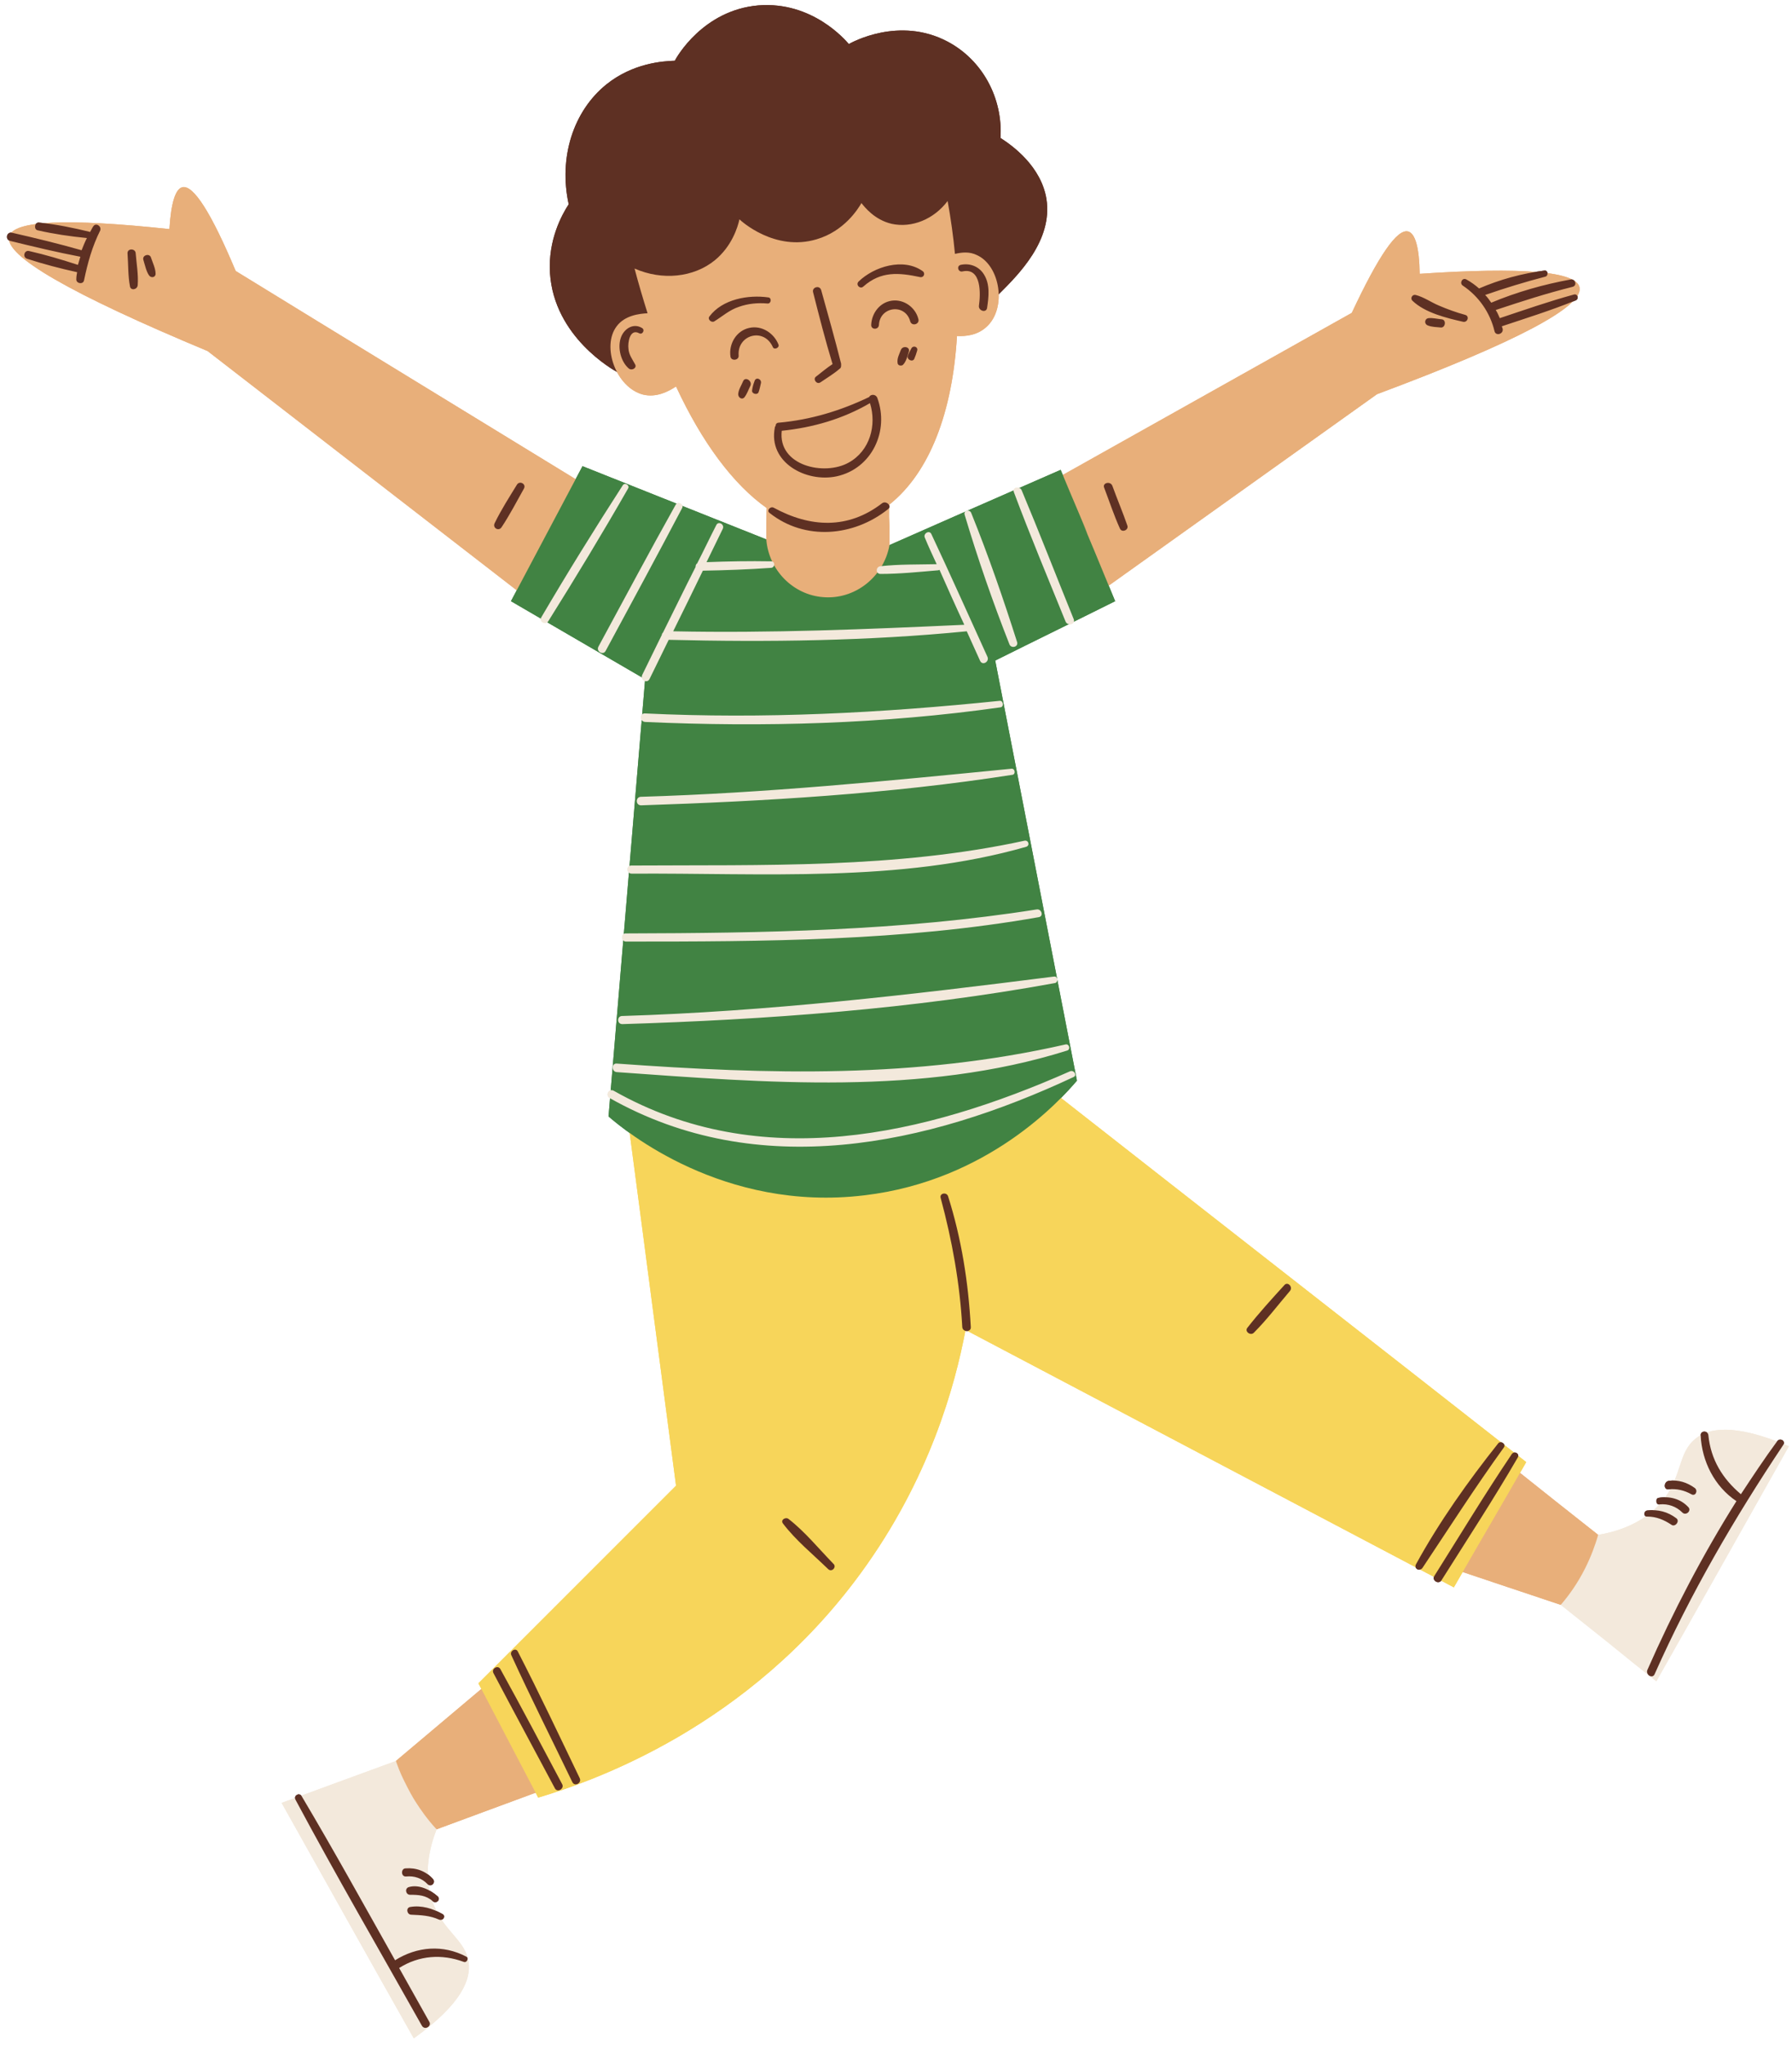 <svg xmlns="http://www.w3.org/2000/svg" xmlns:xlink="http://www.w3.org/1999/xlink" width="476" zoomAndPan="magnify" viewBox="0 0 357 407.25" height="543" preserveAspectRatio="xMidYMid meet" version="1.0"><defs><clipPath id="bc339ddc7a"><path d="M 56 284 L 356.379 284 L 356.379 405.941 L 56 405.941 Z M 56 284 " clip-rule="nonzero"/></clipPath><clipPath id="aa68b38f93"><path d="M 56 284 L 356.379 284 L 356.379 405.941 L 56 405.941 Z M 56 284 " clip-rule="nonzero"/></clipPath></defs><path fill="#e8af7a" d="M 301.539 292.312 C 307.129 296.77 312.719 301.223 318.391 305.676 C 318.391 307.297 318.145 310.617 316.039 314.102 C 314.34 317.016 312.234 318.715 310.938 319.609 C 303.891 317.258 296.844 314.91 289.875 312.562 C 289.957 310.293 290.523 305.922 293.199 301.223 C 295.953 296.363 299.598 293.527 301.539 292.312 Z M 103.816 345.039 C 101.223 340.34 97.742 337.668 95.879 336.371 C 90.207 341.152 84.539 345.93 78.867 350.707 C 78.949 352.246 79.355 355 80.973 357.914 C 82.918 361.48 85.672 363.422 86.969 364.312 C 93.691 361.801 100.414 359.371 107.137 356.863 C 107.059 354.594 106.57 349.977 103.816 345.039 Z M 103.816 345.039 " fill-opacity="1" fill-rule="nonzero"/><path fill="#5e3023" d="M 187.977 66.195 C 184.574 67.895 180.848 69.273 177.043 70.406 M 177.043 70.406 C 155.496 76.723 129.492 74.699 123.016 74.133 C 122.121 73.645 110.379 67.086 109.566 54.371 C 109.164 47.809 111.918 42.789 113.293 40.684 C 111.27 31.371 114.184 22.137 120.828 16.793 C 126.094 12.578 132.004 12.176 134.434 12.094 C 134.758 11.445 140.023 2.051 151.039 1.078 C 161.895 0.188 168.535 8.125 169.105 8.773 C 169.672 8.449 179.148 3.184 188.785 8.289 C 195.672 11.934 199.805 19.465 199.316 27.48 C 201.746 29.02 207.418 33.152 208.469 39.629 C 209.766 47.891 202.883 54.695 199.074 58.5 C 195.914 61.578 192.188 64.168 187.977 66.195 " fill-opacity="1" fill-rule="nonzero"/><path fill="#e8af7a" d="M 177.121 102.965 C 177.121 103.531 177.121 104.18 177.121 104.746 M 177.203 104.824 C 177.203 106.039 177.203 107.336 177.203 108.551 C 177.609 117.297 170.156 123.777 163.27 122.969 C 156.953 122.238 151.445 115.355 152.66 107.418 C 152.66 105.312 152.66 103.289 152.742 101.18 C 146.098 96.484 139.863 88.141 134.68 76.965 C 133.219 77.938 130.789 79.234 128.117 78.586 C 122.77 77.207 119.773 69.027 122.852 64.98 C 124.473 62.793 127.387 62.469 129.008 62.387 C 128.117 59.555 127.227 56.559 126.414 53.48 C 131.926 55.91 138.16 55.262 142.375 51.859 C 145.855 49.023 146.988 45.137 147.312 43.68 C 147.637 44.004 154.363 50.16 162.703 47.648 C 168.211 46.027 170.965 41.574 171.613 40.441 C 172.262 41.25 174.207 43.762 177.609 44.57 C 181.66 45.461 186.031 43.68 188.785 40.035 C 189.434 43.598 189.922 47.16 190.246 50.562 C 191.621 50.238 193.16 50.078 194.617 50.805 C 199.316 52.914 200.613 61.496 196.48 65.141 C 194.699 66.762 192.434 67.004 190.648 66.922 C 189.758 81.906 185.305 94.055 177.121 100.535 C 177.121 101.344 177.121 102.152 177.121 102.965 " fill-opacity="1" fill-rule="nonzero"/><path fill="#e8af7a" d="M 199.965 101.18 C 223.051 88.223 246.215 75.266 269.301 62.309 C 274.648 50.887 278.375 45.461 280.562 46.109 C 281.938 46.516 282.75 49.27 282.828 54.531 C 303.324 53.156 313.934 54.047 314.664 57.203 C 315.555 61.012 302.109 68.137 274.324 78.504 C 252.941 93.73 231.555 109.039 210.172 124.262 C 208.227 122.562 204.664 119.078 202.312 113.492 C 200.047 108.391 199.883 103.773 199.965 101.18 Z M 114.672 95.43 C 92.07 81.582 69.473 67.812 46.953 53.965 C 42.094 42.383 38.531 36.797 36.344 37.281 C 34.965 37.605 34.074 40.359 33.75 45.625 C 13.258 43.438 2.645 43.922 1.836 47.082 C 0.781 50.887 13.984 58.5 41.363 69.918 C 62.102 85.957 82.918 102.074 103.656 118.109 C 105.68 116.488 109.324 113.168 111.918 107.66 C 114.266 102.641 114.672 98.023 114.672 95.43 Z M 114.672 95.43 " fill-opacity="1" fill-rule="nonzero"/><path fill="#f7d55a" d="M 153.633 220.719 C 172.18 219.504 190.812 218.289 209.441 217.156 C 240.953 241.859 272.543 266.48 304.051 291.18 C 299.273 299.523 294.414 307.781 289.633 316.125 C 257.234 299.035 224.75 281.949 192.352 264.859 C 190.246 276.035 185.141 294.582 171.535 313.211 C 149.098 343.984 118.316 354.676 107.219 357.996 C 103.25 350.383 99.281 342.852 95.312 335.238 C 108.434 322.117 121.555 308.996 134.68 295.879 C 131.438 271.418 128.277 246.961 125.039 222.582 C 130.711 222.258 136.379 221.855 142.051 221.531 M 153.633 220.719 C 149.746 220.965 145.855 221.207 142.051 221.449 " fill-opacity="1" fill-rule="nonzero"/><path fill="#418343" d="M 216.652 106.445 C 218.516 110.82 220.297 115.273 222.16 119.727 C 214.223 123.695 206.203 127.582 198.266 131.551 C 203.691 159.414 209.117 187.352 214.547 215.215 C 211.305 219.02 196.887 235.137 172.18 238.051 C 144.074 241.453 124.391 225.094 121.23 222.34 L 128.523 135.277 L 101.793 119.727 L 116.047 92.84 C 128.277 97.699 140.43 102.559 152.66 107.418 C 153.145 113.574 158.008 118.434 163.918 118.918 C 170.238 119.484 176.07 114.949 177.203 108.551 C 182.875 106.039 188.625 103.531 194.293 101.02 C 199.965 98.508 205.637 96.078 211.305 93.57 C 212.52 96.484 213.734 99.398 214.949 102.234 M 214.949 102.234 C 215.516 103.609 216.086 105.07 216.73 106.445 " fill-opacity="1" fill-rule="nonzero"/><g clip-path="url(#bc339ddc7a)"><path fill="#f3e9dc" d="M 318.391 305.676 C 322.195 305.031 327.379 303.41 331.023 299.117 C 335.238 294.098 334.184 289.316 337.828 286.484 C 340.34 284.457 345.363 283.324 356.379 288.023 C 347.551 303.652 338.801 319.285 329.973 334.832 C 326.812 332.324 323.652 329.812 320.496 327.219 C 317.336 324.711 314.094 322.117 310.938 319.609 C 312.477 317.824 314.258 315.395 315.797 312.32 C 317.012 309.891 317.82 307.621 318.391 305.676 Z M 82.676 358.645 C 82.352 358.156 81.461 356.621 80.406 354.434 C 79.758 353.137 79.273 351.84 78.867 350.707 C 71.254 353.461 63.641 356.297 56.105 359.051 C 64.855 374.68 73.602 390.309 82.434 405.941 C 92.152 398.977 93.773 394.117 93.367 390.879 C 92.801 386.262 88.184 384.723 86.078 378.484 C 84.297 373.141 85.59 367.875 86.969 364.312 C 85.023 362.207 83.648 360.184 82.676 358.645 Z M 82.676 358.645 " fill-opacity="1" fill-rule="nonzero"/></g><path fill="#5e3023" d="M 176.879 101.426 C 170.074 106.852 160.355 107.742 153.309 102.152 C 152.66 101.668 153.469 100.777 154.117 101.102 C 161.41 105.07 168.941 105.473 175.746 100.211 C 176.555 99.645 177.77 100.777 176.879 101.426 Z M 127.875 65.305 C 126.094 64.25 124.23 65.547 123.66 67.328 C 123.016 69.273 123.66 72.027 125.281 73.402 C 125.93 73.887 126.984 73.242 126.496 72.512 C 125.93 71.457 125.281 70.648 125.199 69.434 C 125.039 68.301 125.445 65.383 127.309 66.355 C 127.953 66.762 128.602 65.707 127.875 65.305 Z M 191.379 52.75 C 190.488 52.992 190.895 54.289 191.785 54.047 C 195.59 53.234 195.348 58.664 195.023 60.848 C 194.863 61.902 196.48 62.387 196.645 61.336 C 196.969 59.148 197.293 56.637 195.996 54.613 C 195.023 53.074 193.242 52.344 191.379 52.75 Z M 99.93 104.988 C 101.547 102.559 102.926 99.887 104.383 97.293 C 104.871 96.402 103.574 95.676 103.008 96.484 C 101.469 98.996 99.848 101.504 98.551 104.18 C 98.066 105.148 99.363 105.879 99.93 104.988 Z M 221.594 96.727 C 221.188 95.754 219.566 96.16 219.973 97.133 C 221.023 99.887 221.918 102.641 223.133 105.312 C 223.535 106.121 224.914 105.555 224.59 104.664 C 223.699 102.074 222.562 99.398 221.594 96.727 Z M 18.602 45.055 C 18.359 45.379 18.199 45.785 17.957 46.191 C 14.633 45.379 11.152 44.652 7.75 44.328 C 6.859 44.246 6.695 45.703 7.508 45.867 C 10.664 46.594 13.984 47.082 17.309 47.406 C 16.902 48.215 16.578 49.023 16.254 49.836 C 11.719 48.539 7.02 47.406 2.402 46.352 C 1.352 46.109 0.945 47.648 2 47.973 C 6.613 49.105 11.312 50.238 16.012 51.129 C 15.848 51.699 15.688 52.184 15.523 52.75 C 12.285 51.699 9.047 50.727 5.805 49.996 C 4.832 49.754 4.43 51.211 5.398 51.535 C 8.641 52.59 12.043 53.48 15.363 54.207 C 15.281 54.695 15.203 55.098 15.203 55.586 C 15.121 56.477 16.578 56.719 16.742 55.828 C 17.469 52.344 18.359 49.105 19.98 45.867 C 20.223 44.977 19.09 44.328 18.602 45.055 Z M 25.406 50.484 C 25.57 52.668 25.488 54.938 25.895 57.043 C 26.055 57.934 27.352 57.691 27.434 56.801 C 27.594 54.695 27.191 52.508 27.027 50.402 C 26.945 49.43 25.328 49.43 25.406 50.484 Z M 28.566 51.777 C 28.891 52.832 29.133 54.047 29.699 54.855 C 30.105 55.422 30.996 55.262 30.996 54.531 C 30.996 53.48 30.43 52.344 30.105 51.375 C 29.863 50.32 28.242 50.805 28.566 51.777 Z M 313.527 58.664 C 308.508 60.039 303.648 61.738 298.785 63.359 C 298.543 62.793 298.301 62.227 297.977 61.738 C 303.078 60.039 308.102 58.418 313.285 57.125 C 314.258 56.879 313.852 55.504 312.879 55.664 C 307.535 56.637 302.109 58.176 297.086 60.281 C 296.68 59.715 296.355 59.23 295.871 58.742 C 299.84 57.367 303.809 56.152 307.859 55.098 C 308.508 54.938 308.426 53.805 307.695 53.883 C 303.242 54.449 298.785 55.664 294.656 57.449 C 293.926 56.801 293.035 56.152 292.145 55.664 C 291.336 55.18 290.688 56.395 291.414 56.879 C 294.574 58.988 296.844 62.227 297.734 65.953 C 297.977 67.004 299.598 66.52 299.352 65.465 C 299.273 65.305 299.273 65.141 299.191 64.98 C 304.051 63.359 308.992 61.82 313.773 59.879 C 314.664 59.633 314.34 58.418 313.527 58.664 Z M 291.902 62.711 C 290.121 62.227 288.336 61.578 286.637 60.848 C 285.098 60.203 283.641 59.148 282.02 58.742 C 281.371 58.582 280.887 59.391 281.371 59.879 C 283.883 62.309 288.258 63.359 291.496 64.09 C 292.387 64.25 292.793 62.953 291.902 62.711 Z M 284.609 63.359 C 283.801 63.441 283.641 64.492 284.449 64.816 C 285.258 65.141 286.23 65.141 287.043 65.223 C 287.934 65.305 288.176 63.766 287.285 63.602 C 286.395 63.523 285.422 63.277 284.609 63.359 Z M 187.41 238.617 C 189.68 247.043 191.219 255.547 191.703 264.293 C 191.785 265.344 193.484 265.344 193.402 264.293 C 192.918 255.383 191.539 246.637 188.867 238.215 C 188.543 237.324 187.086 237.648 187.41 238.617 Z M 99.684 332.402 C 99.199 331.512 97.824 332.324 98.309 333.215 C 102.359 340.906 106.488 348.52 110.539 356.133 C 111.027 357.105 112.484 356.215 111.996 355.324 C 107.949 347.711 103.898 340.016 99.684 332.402 Z M 103.168 328.922 C 102.762 328.031 101.469 328.84 101.871 329.648 C 105.762 338.152 109.973 346.496 114.023 354.918 C 114.508 355.891 115.965 355.082 115.48 354.109 C 111.43 345.688 107.461 337.262 103.168 328.922 Z M 301.137 289.641 C 295.789 297.578 290.848 305.758 285.746 313.855 C 285.18 314.75 286.637 315.641 287.203 314.668 C 292.305 306.566 297.57 298.551 302.352 290.289 C 302.836 289.48 301.621 288.832 301.137 289.641 Z M 298.461 287.457 C 292.469 294.988 286.719 303.086 282.102 311.508 C 281.613 312.398 282.828 313.047 283.395 312.238 C 288.742 304.219 293.926 296.121 299.598 288.266 C 300.082 287.617 298.949 286.809 298.461 287.457 Z M 354.027 287.051 C 351.52 290.453 349.168 294.016 346.82 297.578 C 343.176 294.5 340.824 290.695 340.34 285.836 C 340.258 284.863 338.801 284.863 338.801 285.836 C 339.043 291.02 341.555 296.039 345.93 298.957 C 339.207 309.645 333.293 320.984 328.191 332.566 C 327.785 333.539 329.242 334.43 329.648 333.375 C 336.777 317.34 345.523 302.355 355.246 287.777 C 355.812 286.969 354.598 286.242 354.027 287.051 Z M 332.402 296.605 C 334.023 296.445 335.48 296.77 336.938 297.578 C 337.746 298.066 338.316 296.93 337.668 296.363 C 336.129 295.23 334.348 294.664 332.484 294.906 C 331.43 295.066 331.348 296.688 332.402 296.605 Z M 330.621 299.602 C 332.32 299.441 333.941 300.008 335.156 301.223 C 335.887 301.953 337.102 300.816 336.289 300.09 C 334.75 298.469 332.562 297.902 330.375 298.309 C 329.73 298.469 329.891 299.766 330.621 299.602 Z M 332.969 303.652 C 333.699 304.219 334.75 302.926 333.941 302.355 C 332.238 301.062 330.297 300.574 328.191 300.816 C 327.379 300.898 327.379 302.113 328.191 302.031 C 329.973 302.031 331.512 302.68 332.969 303.652 Z M 78.707 390.391 C 72.551 379.457 66.477 368.445 60.074 357.672 C 59.59 356.941 58.457 357.59 58.859 358.402 C 66.961 373.547 75.629 388.449 84.051 403.43 C 84.621 404.402 86.078 403.512 85.512 402.621 C 83.484 399.059 81.543 395.492 79.516 391.93 C 83.484 389.418 88.02 389.094 92.395 390.715 C 93.043 390.957 93.449 389.906 92.883 389.664 C 88.266 387.234 83.082 387.637 78.707 390.391 Z M 81.703 379.781 C 80.812 379.945 81.055 381.32 81.945 381.32 C 83.891 381.402 85.672 381.484 87.453 382.293 C 88.266 382.617 88.914 381.562 88.102 381.16 C 86.238 380.105 83.973 379.379 81.703 379.781 Z M 81.461 375.812 C 80.57 376.055 80.812 377.352 81.703 377.352 C 83.406 377.352 84.863 377.434 86.238 378.648 C 86.887 379.215 87.859 378.324 87.211 377.676 C 85.672 376.301 83.406 375.246 81.461 375.812 Z M 80.895 373.707 C 82.512 373.547 84.051 374.031 85.188 375.246 C 85.914 375.895 86.887 374.922 86.238 374.195 C 84.863 372.656 82.918 371.926 80.812 372.09 C 79.84 372.09 79.84 373.789 80.895 373.707 Z M 157.117 302.52 C 156.547 302.031 155.414 302.68 155.98 303.41 C 158.492 306.73 161.977 309.566 164.973 312.48 C 165.703 313.211 166.754 312.074 166.027 311.426 C 163.109 308.43 160.355 305.031 157.117 302.52 Z M 255.855 255.949 C 253.344 258.703 250.754 261.539 248.484 264.453 C 247.918 265.184 249.133 266.074 249.781 265.426 C 252.371 262.836 254.641 259.84 256.988 257.086 C 257.637 256.273 256.504 255.141 255.855 255.949 Z M 165.863 72.512 C 164.73 73.242 163.594 74.211 162.543 75.023 C 161.895 75.508 162.703 76.641 163.434 76.156 C 164.73 75.266 166.105 74.457 167.32 73.402 C 167.566 73.242 167.566 72.918 167.566 72.754 C 167.566 72.672 167.566 72.512 167.566 72.43 C 166.348 67.57 164.973 62.711 163.594 57.773 C 163.27 56.719 161.734 57.203 161.977 58.176 C 163.191 62.953 164.406 67.734 165.863 72.512 Z M 152.902 60.445 C 153.633 60.523 153.793 59.309 153.066 59.23 C 149.098 58.664 143.914 59.555 141.32 63.035 C 140.914 63.602 141.727 64.332 142.293 64.008 C 143.992 62.953 145.289 61.738 147.234 61.094 C 149.098 60.445 150.961 60.281 152.902 60.445 Z M 171.047 56.07 C 170.398 56.719 171.371 57.691 172.02 57.043 C 175.504 53.965 179.066 54.289 183.277 55.18 C 184.09 55.344 184.414 54.371 183.766 53.965 C 179.957 51.293 174.125 53.074 171.047 56.07 Z M 153.957 69.109 C 154.199 69.758 155.332 69.273 155.09 68.625 C 154.199 66.355 151.77 64.738 149.258 65.305 C 146.668 65.871 145.129 68.543 145.531 71.055 C 145.695 71.945 147.234 71.781 147.152 70.812 C 146.828 66.68 152.176 65.141 153.957 69.109 Z M 177.691 59.879 C 175.258 60.203 173.641 62.387 173.559 64.738 C 173.559 65.707 175.016 65.707 175.098 64.738 C 175.258 61.012 180.363 60.363 181.336 64.008 C 181.66 65.062 183.277 64.574 182.953 63.523 C 182.387 61.254 180.121 59.555 177.691 59.879 Z M 155.172 84.176 C 161.488 83.605 167.402 81.824 173.152 79.07 C 173.398 78.504 174.449 78.422 174.773 79.234 C 177.203 85.793 173.719 93.324 166.672 94.863 C 160.598 96.16 152.984 92.109 154.363 85.145 C 154.363 84.984 154.441 84.902 154.523 84.82 C 154.523 84.418 154.766 84.176 155.172 84.176 Z M 173.316 80.285 C 167.887 83.445 161.977 85.145 155.738 85.793 C 154.93 92.758 164.242 94.863 169.105 92.109 C 173.316 89.762 174.691 84.66 173.316 80.285 Z M 148.043 75.914 C 147.719 76.723 147.152 77.531 147.07 78.422 C 146.988 79.07 147.719 79.719 148.285 79.152 C 148.852 78.422 149.098 77.613 149.5 76.805 C 149.906 75.832 148.449 74.941 148.043 75.914 Z M 150.312 75.914 C 150.066 76.562 149.906 77.129 149.824 77.777 C 149.746 78.422 150.879 78.746 151.121 78.102 C 151.363 77.453 151.445 76.887 151.605 76.238 C 151.688 75.426 150.555 75.023 150.312 75.914 Z M 179.473 69.676 C 179.148 70.566 178.66 71.379 178.824 72.348 C 178.906 72.836 179.551 72.918 179.875 72.672 C 180.523 72.027 180.77 70.973 181.012 70.164 C 181.496 69.109 179.875 68.703 179.473 69.676 Z M 181.578 69.352 C 181.336 69.84 181.012 70.324 180.848 70.891 C 180.605 71.621 181.82 72.188 182.145 71.457 C 182.387 70.891 182.551 70.406 182.711 69.84 C 182.953 69.109 181.984 68.703 181.578 69.352 Z M 181.578 69.352 " fill-opacity="1" fill-rule="nonzero"/><path fill="#f3e9dc" d="M 125.121 97.293 C 120.016 106.203 114.672 115.031 109.242 123.695 C 108.676 124.586 107.301 123.777 107.867 122.887 C 113.051 114.059 118.477 105.312 124.066 96.645 C 124.473 96 125.523 96.645 125.121 97.293 Z M 134.598 100.535 C 129.332 109.93 124.309 119.402 119.207 128.797 C 118.723 129.77 120.18 130.582 120.664 129.609 C 125.77 120.133 130.871 110.738 135.895 101.18 C 136.297 100.453 135.004 99.723 134.598 100.535 Z M 201.098 128.312 C 201.422 129.203 202.883 128.879 202.637 127.906 C 199.883 119.242 196.887 110.574 193.484 102.152 C 193.16 101.344 191.863 101.668 192.188 102.559 C 194.781 111.223 197.777 119.891 201.098 128.312 Z M 212.277 123.777 C 212.684 124.75 214.301 124.344 213.898 123.293 C 210.414 114.707 207.094 106.121 203.527 97.617 C 203.125 96.727 201.586 97.051 201.988 98.023 C 205.23 106.688 208.793 115.191 212.277 123.777 Z M 132.086 125.965 C 131.926 126.125 131.844 126.289 131.844 126.449 C 130.547 129.121 129.25 131.715 127.953 134.387 C 127.469 135.359 128.926 136.25 129.414 135.195 C 130.711 132.605 131.926 130.012 133.219 127.422 C 152.984 127.906 172.91 127.664 192.594 125.723 C 193.484 127.664 194.375 129.688 195.266 131.633 C 195.754 132.605 197.129 131.797 196.727 130.824 C 193 122.645 189.355 114.465 185.547 106.363 C 185.141 105.473 183.848 106.285 184.25 107.094 C 184.98 108.875 185.789 110.574 186.602 112.359 C 182.875 112.438 179.066 112.359 175.422 112.762 C 174.449 112.844 174.367 114.301 175.422 114.301 C 179.23 114.301 183.117 113.898 186.922 113.574 C 187.004 113.574 187.086 113.492 187.168 113.492 C 188.785 117.137 190.406 120.781 192.109 124.426 C 172.75 125.316 153.469 126.125 134.109 125.723 C 136.137 121.672 138.082 117.621 140.023 113.652 C 144.559 113.574 149.098 113.41 153.633 113.086 C 154.441 113.004 154.441 111.789 153.633 111.789 C 149.34 111.711 145.047 111.789 140.754 111.953 C 141.805 109.766 142.941 107.5 143.992 105.312 C 144.398 104.422 143.102 103.691 142.695 104.582 C 141.402 107.094 140.188 109.684 138.891 112.195 C 138.648 112.359 138.566 112.602 138.566 112.926 C 136.379 117.219 134.273 121.59 132.086 125.965 Z M 128.523 143.781 C 152.176 144.836 175.906 144.188 199.316 140.867 C 200.047 140.785 199.883 139.488 199.156 139.57 C 175.582 142 152.176 143.215 128.523 142.082 C 127.387 142 127.387 143.699 128.523 143.781 Z M 127.711 160.383 C 152.418 159.574 177.285 158.117 201.668 154.309 C 202.395 154.23 202.234 153.016 201.504 153.094 C 176.879 155.523 152.418 157.953 127.711 158.684 C 126.578 158.684 126.578 160.383 127.711 160.383 Z M 125.848 173.988 C 151.852 173.828 179.23 175.852 204.422 168.645 C 205.23 168.402 204.906 167.27 204.098 167.43 C 178.336 173.02 152.094 172.207 125.848 172.371 C 124.715 172.289 124.715 173.988 125.848 173.988 Z M 124.715 187.516 C 152.176 187.516 179.797 187.434 206.93 182.656 C 207.984 182.492 207.5 180.957 206.527 181.117 C 179.391 185.41 152.176 185.816 124.715 185.895 C 123.66 185.816 123.66 187.516 124.715 187.516 Z M 123.984 203.957 C 152.742 203.066 181.82 200.961 210.172 195.777 C 210.898 195.613 210.738 194.398 210.008 194.48 C 181.336 198.125 152.902 201.445 124.066 202.336 C 122.852 202.254 122.852 203.957 123.984 203.957 Z M 122.852 213.512 C 152.5 215.617 183.766 218.289 212.602 209.219 C 213.332 208.977 213.008 207.844 212.277 208.004 C 182.387 214.809 153.227 214 122.852 211.812 C 121.801 211.73 121.801 213.43 122.852 213.512 Z M 213.168 213.352 C 184.25 226.148 151.445 233.758 122.285 217.238 C 121.312 216.672 120.504 218.129 121.477 218.695 C 151.039 235.379 184.656 228.172 213.898 214.484 C 214.625 214.16 213.977 213.027 213.168 213.352 Z M 213.168 213.352 " fill-opacity="1" fill-rule="nonzero"/><path fill="#e8af7a" d="M 301.539 292.312 C 307.129 296.77 312.719 301.223 318.391 305.676 C 318.391 307.297 318.145 310.617 316.039 314.102 C 314.34 317.016 312.234 318.715 310.938 319.609 C 303.891 317.258 296.844 314.91 289.875 312.562 C 289.957 310.293 290.523 305.922 293.199 301.223 C 295.953 296.363 299.598 293.527 301.539 292.312 Z M 103.816 345.039 C 101.223 340.34 97.742 337.668 95.879 336.371 C 90.207 341.152 84.539 345.93 78.867 350.707 C 78.949 352.246 79.355 355 80.973 357.914 C 82.918 361.48 85.672 363.422 86.969 364.312 C 93.691 361.801 100.414 359.371 107.137 356.863 C 107.059 354.594 106.57 349.977 103.816 345.039 Z M 103.816 345.039 " fill-opacity="1" fill-rule="nonzero"/><path fill="#5e3023" d="M 187.977 66.195 C 184.574 67.895 180.848 69.273 177.043 70.406 M 177.043 70.406 C 155.496 76.723 129.492 74.699 123.016 74.133 C 122.121 73.645 110.379 67.086 109.566 54.371 C 109.164 47.809 111.918 42.789 113.293 40.684 C 111.27 31.371 114.184 22.137 120.828 16.793 C 126.094 12.578 132.004 12.176 134.434 12.094 C 134.758 11.445 140.023 2.051 151.039 1.078 C 161.895 0.188 168.535 8.125 169.105 8.773 C 169.672 8.449 179.148 3.184 188.785 8.289 C 195.672 11.934 199.805 19.465 199.316 27.48 C 201.746 29.02 207.418 33.152 208.469 39.629 C 209.766 47.891 202.883 54.695 199.074 58.5 C 195.914 61.578 192.188 64.168 187.977 66.195 " fill-opacity="1" fill-rule="nonzero"/><path fill="#e8af7a" d="M 177.121 102.965 C 177.121 103.531 177.121 104.18 177.121 104.746 M 177.203 104.824 C 177.203 106.039 177.203 107.336 177.203 108.551 C 177.609 117.297 170.156 123.777 163.27 122.969 C 156.953 122.238 151.445 115.355 152.66 107.418 C 152.66 105.312 152.66 103.289 152.742 101.18 C 146.098 96.484 139.863 88.141 134.68 76.965 C 133.219 77.938 130.789 79.234 128.117 78.586 C 122.77 77.207 119.773 69.027 122.852 64.98 C 124.473 62.793 127.387 62.469 129.008 62.387 C 128.117 59.555 127.227 56.559 126.414 53.48 C 131.926 55.91 138.16 55.262 142.375 51.859 C 145.855 49.023 146.988 45.137 147.312 43.68 C 147.637 44.004 154.363 50.16 162.703 47.648 C 168.211 46.027 170.965 41.574 171.613 40.441 C 172.262 41.25 174.207 43.762 177.609 44.57 C 181.66 45.461 186.031 43.68 188.785 40.035 C 189.434 43.598 189.922 47.16 190.246 50.562 C 191.621 50.238 193.16 50.078 194.617 50.805 C 199.316 52.914 200.613 61.496 196.48 65.141 C 194.699 66.762 192.434 67.004 190.648 66.922 C 189.758 81.906 185.305 94.055 177.121 100.535 C 177.121 101.344 177.121 102.152 177.121 102.965 " fill-opacity="1" fill-rule="nonzero"/><path fill="#e8af7a" d="M 199.965 101.18 C 223.051 88.223 246.215 75.266 269.301 62.309 C 274.648 50.887 278.375 45.461 280.562 46.109 C 281.938 46.516 282.75 49.27 282.828 54.531 C 303.324 53.156 313.934 54.047 314.664 57.203 C 315.555 61.012 302.109 68.137 274.324 78.504 C 252.941 93.73 231.555 109.039 210.172 124.262 C 208.227 122.562 204.664 119.078 202.312 113.492 C 200.047 108.391 199.883 103.773 199.965 101.18 Z M 114.672 95.43 C 92.07 81.582 69.473 67.812 46.953 53.965 C 42.094 42.383 38.531 36.797 36.344 37.281 C 34.965 37.605 34.074 40.359 33.75 45.625 C 13.258 43.438 2.645 43.922 1.836 47.082 C 0.781 50.887 13.984 58.5 41.363 69.918 C 62.102 85.957 82.918 102.074 103.656 118.109 C 105.68 116.488 109.324 113.168 111.918 107.66 C 114.266 102.641 114.672 98.023 114.672 95.43 Z M 114.672 95.43 " fill-opacity="1" fill-rule="nonzero"/><path fill="#f7d55a" d="M 153.633 220.719 C 172.18 219.504 190.812 218.289 209.441 217.156 C 240.953 241.859 272.543 266.48 304.051 291.18 C 299.273 299.523 294.414 307.781 289.633 316.125 C 257.234 299.035 224.75 281.949 192.352 264.859 C 190.246 276.035 185.141 294.582 171.535 313.211 C 149.098 343.984 118.316 354.676 107.219 357.996 C 103.25 350.383 99.281 342.852 95.312 335.238 C 108.434 322.117 121.555 308.996 134.68 295.879 C 131.438 271.418 128.277 246.961 125.039 222.582 C 130.711 222.258 136.379 221.855 142.051 221.531 M 153.633 220.719 C 149.746 220.965 145.855 221.207 142.051 221.449 " fill-opacity="1" fill-rule="nonzero"/><path fill="#418343" d="M 216.652 106.445 C 218.516 110.82 220.297 115.273 222.16 119.727 C 214.223 123.695 206.203 127.582 198.266 131.551 C 203.691 159.414 209.117 187.352 214.547 215.215 C 211.305 219.02 196.887 235.137 172.18 238.051 C 144.074 241.453 124.391 225.094 121.23 222.34 L 128.523 135.277 L 101.793 119.727 L 116.047 92.84 C 128.277 97.699 140.43 102.559 152.66 107.418 C 153.145 113.574 158.008 118.434 163.918 118.918 C 170.238 119.484 176.07 114.949 177.203 108.551 C 182.875 106.039 188.625 103.531 194.293 101.02 C 199.965 98.508 205.637 96.078 211.305 93.57 C 212.52 96.484 213.734 99.398 214.949 102.234 M 214.949 102.234 C 215.516 103.609 216.086 105.07 216.73 106.445 " fill-opacity="1" fill-rule="nonzero"/><g clip-path="url(#aa68b38f93)"><path fill="#f3e9dc" d="M 318.391 305.676 C 322.195 305.031 327.379 303.41 331.023 299.117 C 335.238 294.098 334.184 289.316 337.828 286.484 C 340.34 284.457 345.363 283.324 356.379 288.023 C 347.551 303.652 338.801 319.285 329.973 334.832 C 326.812 332.324 323.652 329.812 320.496 327.219 C 317.336 324.711 314.094 322.117 310.938 319.609 C 312.477 317.824 314.258 315.395 315.797 312.32 C 317.012 309.891 317.82 307.621 318.391 305.676 Z M 82.676 358.645 C 82.352 358.156 81.461 356.621 80.406 354.434 C 79.758 353.137 79.273 351.84 78.867 350.707 C 71.254 353.461 63.641 356.297 56.105 359.051 C 64.855 374.68 73.602 390.309 82.434 405.941 C 92.152 398.977 93.773 394.117 93.367 390.879 C 92.801 386.262 88.184 384.723 86.078 378.484 C 84.297 373.141 85.59 367.875 86.969 364.312 C 85.023 362.207 83.648 360.184 82.676 358.645 Z M 82.676 358.645 " fill-opacity="1" fill-rule="nonzero"/></g><path fill="#5e3023" d="M 176.879 101.426 C 170.074 106.852 160.355 107.742 153.309 102.152 C 152.66 101.668 153.469 100.777 154.117 101.102 C 161.41 105.07 168.941 105.473 175.746 100.211 C 176.555 99.645 177.77 100.777 176.879 101.426 Z M 127.875 65.305 C 126.094 64.25 124.23 65.547 123.66 67.328 C 123.016 69.273 123.66 72.027 125.281 73.402 C 125.93 73.887 126.984 73.242 126.496 72.512 C 125.93 71.457 125.281 70.648 125.199 69.434 C 125.039 68.301 125.445 65.383 127.309 66.355 C 127.953 66.762 128.602 65.707 127.875 65.305 Z M 191.379 52.75 C 190.488 52.992 190.895 54.289 191.785 54.047 C 195.59 53.234 195.348 58.664 195.023 60.848 C 194.863 61.902 196.48 62.387 196.645 61.336 C 196.969 59.148 197.293 56.637 195.996 54.613 C 195.023 53.074 193.242 52.344 191.379 52.75 Z M 99.93 104.988 C 101.547 102.559 102.926 99.887 104.383 97.293 C 104.871 96.402 103.574 95.676 103.008 96.484 C 101.469 98.996 99.848 101.504 98.551 104.18 C 98.066 105.148 99.363 105.879 99.93 104.988 Z M 221.594 96.727 C 221.188 95.754 219.566 96.16 219.973 97.133 C 221.023 99.887 221.918 102.641 223.133 105.312 C 223.535 106.121 224.914 105.555 224.59 104.664 C 223.699 102.074 222.562 99.398 221.594 96.727 Z M 18.602 45.055 C 18.359 45.379 18.199 45.785 17.957 46.191 C 14.633 45.379 11.152 44.652 7.75 44.328 C 6.859 44.246 6.695 45.703 7.508 45.867 C 10.664 46.594 13.984 47.082 17.309 47.406 C 16.902 48.215 16.578 49.023 16.254 49.836 C 11.719 48.539 7.02 47.406 2.402 46.352 C 1.352 46.109 0.945 47.648 2 47.973 C 6.613 49.105 11.312 50.238 16.012 51.129 C 15.848 51.699 15.688 52.184 15.523 52.75 C 12.285 51.699 9.047 50.727 5.805 49.996 C 4.832 49.754 4.43 51.211 5.398 51.535 C 8.641 52.59 12.043 53.48 15.363 54.207 C 15.281 54.695 15.203 55.098 15.203 55.586 C 15.121 56.477 16.578 56.719 16.742 55.828 C 17.469 52.344 18.359 49.105 19.98 45.867 C 20.223 44.977 19.09 44.328 18.602 45.055 Z M 25.406 50.484 C 25.57 52.668 25.488 54.938 25.895 57.043 C 26.055 57.934 27.352 57.691 27.434 56.801 C 27.594 54.695 27.191 52.508 27.027 50.402 C 26.945 49.43 25.328 49.43 25.406 50.484 Z M 28.566 51.777 C 28.891 52.832 29.133 54.047 29.699 54.855 C 30.105 55.422 30.996 55.262 30.996 54.531 C 30.996 53.48 30.43 52.344 30.105 51.375 C 29.863 50.32 28.242 50.805 28.566 51.777 Z M 313.527 58.664 C 308.508 60.039 303.648 61.738 298.785 63.359 C 298.543 62.793 298.301 62.227 297.977 61.738 C 303.078 60.039 308.102 58.418 313.285 57.125 C 314.258 56.879 313.852 55.504 312.879 55.664 C 307.535 56.637 302.109 58.176 297.086 60.281 C 296.68 59.715 296.355 59.23 295.871 58.742 C 299.84 57.367 303.809 56.152 307.859 55.098 C 308.508 54.938 308.426 53.805 307.695 53.883 C 303.242 54.449 298.785 55.664 294.656 57.449 C 293.926 56.801 293.035 56.152 292.145 55.664 C 291.336 55.18 290.688 56.395 291.414 56.879 C 294.574 58.988 296.844 62.227 297.734 65.953 C 297.977 67.004 299.598 66.52 299.352 65.465 C 299.273 65.305 299.273 65.141 299.191 64.98 C 304.051 63.359 308.992 61.82 313.773 59.879 C 314.664 59.633 314.34 58.418 313.527 58.664 Z M 291.902 62.711 C 290.121 62.227 288.336 61.578 286.637 60.848 C 285.098 60.203 283.641 59.148 282.02 58.742 C 281.371 58.582 280.887 59.391 281.371 59.879 C 283.883 62.309 288.258 63.359 291.496 64.09 C 292.387 64.25 292.793 62.953 291.902 62.711 Z M 284.609 63.359 C 283.801 63.441 283.641 64.492 284.449 64.816 C 285.258 65.141 286.23 65.141 287.043 65.223 C 287.934 65.305 288.176 63.766 287.285 63.602 C 286.395 63.523 285.422 63.277 284.609 63.359 Z M 187.41 238.617 C 189.68 247.043 191.219 255.547 191.703 264.293 C 191.785 265.344 193.484 265.344 193.402 264.293 C 192.918 255.383 191.539 246.637 188.867 238.215 C 188.543 237.324 187.086 237.648 187.41 238.617 Z M 99.684 332.402 C 99.199 331.512 97.824 332.324 98.309 333.215 C 102.359 340.906 106.488 348.52 110.539 356.133 C 111.027 357.105 112.484 356.215 111.996 355.324 C 107.949 347.711 103.898 340.016 99.684 332.402 Z M 103.168 328.922 C 102.762 328.031 101.469 328.84 101.871 329.648 C 105.762 338.152 109.973 346.496 114.023 354.918 C 114.508 355.891 115.965 355.082 115.48 354.109 C 111.43 345.688 107.461 337.262 103.168 328.922 Z M 301.137 289.641 C 295.789 297.578 290.848 305.758 285.746 313.855 C 285.18 314.75 286.637 315.641 287.203 314.668 C 292.305 306.566 297.57 298.551 302.352 290.289 C 302.836 289.48 301.621 288.832 301.137 289.641 Z M 298.461 287.457 C 292.469 294.988 286.719 303.086 282.102 311.508 C 281.613 312.398 282.828 313.047 283.395 312.238 C 288.742 304.219 293.926 296.121 299.598 288.266 C 300.082 287.617 298.949 286.809 298.461 287.457 Z M 354.027 287.051 C 351.52 290.453 349.168 294.016 346.82 297.578 C 343.176 294.5 340.824 290.695 340.34 285.836 C 340.258 284.863 338.801 284.863 338.801 285.836 C 339.043 291.02 341.555 296.039 345.93 298.957 C 339.207 309.645 333.293 320.984 328.191 332.566 C 327.785 333.539 329.242 334.43 329.648 333.375 C 336.777 317.34 345.523 302.355 355.246 287.777 C 355.812 286.969 354.598 286.242 354.027 287.051 Z M 332.402 296.605 C 334.023 296.445 335.48 296.77 336.938 297.578 C 337.746 298.066 338.316 296.93 337.668 296.363 C 336.129 295.23 334.348 294.664 332.484 294.906 C 331.43 295.066 331.348 296.688 332.402 296.605 Z M 330.621 299.602 C 332.32 299.441 333.941 300.008 335.156 301.223 C 335.887 301.953 337.102 300.816 336.289 300.09 C 334.75 298.469 332.562 297.902 330.375 298.309 C 329.73 298.469 329.891 299.766 330.621 299.602 Z M 332.969 303.652 C 333.699 304.219 334.75 302.926 333.941 302.355 C 332.238 301.062 330.297 300.574 328.191 300.816 C 327.379 300.898 327.379 302.113 328.191 302.031 C 329.973 302.031 331.512 302.68 332.969 303.652 Z M 78.707 390.391 C 72.551 379.457 66.477 368.445 60.074 357.672 C 59.59 356.941 58.457 357.59 58.859 358.402 C 66.961 373.547 75.629 388.449 84.051 403.43 C 84.621 404.402 86.078 403.512 85.512 402.621 C 83.484 399.059 81.543 395.492 79.516 391.93 C 83.484 389.418 88.02 389.094 92.395 390.715 C 93.043 390.957 93.449 389.906 92.883 389.664 C 88.266 387.234 83.082 387.637 78.707 390.391 Z M 81.703 379.781 C 80.812 379.945 81.055 381.32 81.945 381.32 C 83.891 381.402 85.672 381.484 87.453 382.293 C 88.266 382.617 88.914 381.562 88.102 381.16 C 86.238 380.105 83.973 379.379 81.703 379.781 Z M 81.461 375.812 C 80.57 376.055 80.812 377.352 81.703 377.352 C 83.406 377.352 84.863 377.434 86.238 378.648 C 86.887 379.215 87.859 378.324 87.211 377.676 C 85.672 376.301 83.406 375.246 81.461 375.812 Z M 80.895 373.707 C 82.512 373.547 84.051 374.031 85.188 375.246 C 85.914 375.895 86.887 374.922 86.238 374.195 C 84.863 372.656 82.918 371.926 80.812 372.09 C 79.84 372.09 79.84 373.789 80.895 373.707 Z M 157.117 302.52 C 156.547 302.031 155.414 302.68 155.98 303.41 C 158.492 306.73 161.977 309.566 164.973 312.48 C 165.703 313.211 166.754 312.074 166.027 311.426 C 163.109 308.43 160.355 305.031 157.117 302.52 Z M 255.855 255.949 C 253.344 258.703 250.754 261.539 248.484 264.453 C 247.918 265.184 249.133 266.074 249.781 265.426 C 252.371 262.836 254.641 259.84 256.988 257.086 C 257.637 256.273 256.504 255.141 255.855 255.949 Z M 165.863 72.512 C 164.73 73.242 163.594 74.211 162.543 75.023 C 161.895 75.508 162.703 76.641 163.434 76.156 C 164.73 75.266 166.105 74.457 167.32 73.402 C 167.566 73.242 167.566 72.918 167.566 72.754 C 167.566 72.672 167.566 72.512 167.566 72.43 C 166.348 67.57 164.973 62.711 163.594 57.773 C 163.27 56.719 161.734 57.203 161.977 58.176 C 163.191 62.953 164.406 67.734 165.863 72.512 Z M 152.902 60.445 C 153.633 60.523 153.793 59.309 153.066 59.23 C 149.098 58.664 143.914 59.555 141.32 63.035 C 140.914 63.602 141.727 64.332 142.293 64.008 C 143.992 62.953 145.289 61.738 147.234 61.094 C 149.098 60.445 150.961 60.281 152.902 60.445 Z M 171.047 56.07 C 170.398 56.719 171.371 57.691 172.02 57.043 C 175.504 53.965 179.066 54.289 183.277 55.18 C 184.09 55.344 184.414 54.371 183.766 53.965 C 179.957 51.293 174.125 53.074 171.047 56.07 Z M 153.957 69.109 C 154.199 69.758 155.332 69.273 155.09 68.625 C 154.199 66.355 151.77 64.738 149.258 65.305 C 146.668 65.871 145.129 68.543 145.531 71.055 C 145.695 71.945 147.234 71.781 147.152 70.812 C 146.828 66.68 152.176 65.141 153.957 69.109 Z M 177.691 59.879 C 175.258 60.203 173.641 62.387 173.559 64.738 C 173.559 65.707 175.016 65.707 175.098 64.738 C 175.258 61.012 180.363 60.363 181.336 64.008 C 181.66 65.062 183.277 64.574 182.953 63.523 C 182.387 61.254 180.121 59.555 177.691 59.879 Z M 155.172 84.176 C 161.488 83.605 167.402 81.824 173.152 79.07 C 173.398 78.504 174.449 78.422 174.773 79.234 C 177.203 85.793 173.719 93.324 166.672 94.863 C 160.598 96.16 152.984 92.109 154.363 85.145 C 154.363 84.984 154.441 84.902 154.523 84.82 C 154.523 84.418 154.766 84.176 155.172 84.176 Z M 173.316 80.285 C 167.887 83.445 161.977 85.145 155.738 85.793 C 154.93 92.758 164.242 94.863 169.105 92.109 C 173.316 89.762 174.691 84.66 173.316 80.285 Z M 148.043 75.914 C 147.719 76.723 147.152 77.531 147.07 78.422 C 146.988 79.07 147.719 79.719 148.285 79.152 C 148.852 78.422 149.098 77.613 149.5 76.805 C 149.906 75.832 148.449 74.941 148.043 75.914 Z M 150.312 75.914 C 150.066 76.562 149.906 77.129 149.824 77.777 C 149.746 78.422 150.879 78.746 151.121 78.102 C 151.363 77.453 151.445 76.887 151.605 76.238 C 151.688 75.426 150.555 75.023 150.312 75.914 Z M 179.473 69.676 C 179.148 70.566 178.66 71.379 178.824 72.348 C 178.906 72.836 179.551 72.918 179.875 72.672 C 180.523 72.027 180.77 70.973 181.012 70.164 C 181.496 69.109 179.875 68.703 179.473 69.676 Z M 181.578 69.352 C 181.336 69.84 181.012 70.324 180.848 70.891 C 180.605 71.621 181.82 72.188 182.145 71.457 C 182.387 70.891 182.551 70.406 182.711 69.84 C 182.953 69.109 181.984 68.703 181.578 69.352 Z M 181.578 69.352 " fill-opacity="1" fill-rule="nonzero"/><path fill="#f3e9dc" d="M 125.121 97.293 C 120.016 106.203 114.672 115.031 109.242 123.695 C 108.676 124.586 107.301 123.777 107.867 122.887 C 113.051 114.059 118.477 105.312 124.066 96.645 C 124.473 96 125.523 96.645 125.121 97.293 Z M 134.598 100.535 C 129.332 109.93 124.309 119.402 119.207 128.797 C 118.723 129.77 120.18 130.582 120.664 129.609 C 125.77 120.133 130.871 110.738 135.895 101.18 C 136.297 100.453 135.004 99.723 134.598 100.535 Z M 201.098 128.312 C 201.422 129.203 202.883 128.879 202.637 127.906 C 199.883 119.242 196.887 110.574 193.484 102.152 C 193.16 101.344 191.863 101.668 192.188 102.559 C 194.781 111.223 197.777 119.891 201.098 128.312 Z M 212.277 123.777 C 212.684 124.75 214.301 124.344 213.898 123.293 C 210.414 114.707 207.094 106.121 203.527 97.617 C 203.125 96.727 201.586 97.051 201.988 98.023 C 205.23 106.688 208.793 115.191 212.277 123.777 Z M 132.086 125.965 C 131.926 126.125 131.844 126.289 131.844 126.449 C 130.547 129.121 129.25 131.715 127.953 134.387 C 127.469 135.359 128.926 136.25 129.414 135.195 C 130.711 132.605 131.926 130.012 133.219 127.422 C 152.984 127.906 172.91 127.664 192.594 125.723 C 193.484 127.664 194.375 129.688 195.266 131.633 C 195.754 132.605 197.129 131.797 196.727 130.824 C 193 122.645 189.355 114.465 185.547 106.363 C 185.141 105.473 183.848 106.285 184.25 107.094 C 184.98 108.875 185.789 110.574 186.602 112.359 C 182.875 112.438 179.066 112.359 175.422 112.762 C 174.449 112.844 174.367 114.301 175.422 114.301 C 179.23 114.301 183.117 113.898 186.922 113.574 C 187.004 113.574 187.086 113.492 187.168 113.492 C 188.785 117.137 190.406 120.781 192.109 124.426 C 172.75 125.316 153.469 126.125 134.109 125.723 C 136.137 121.672 138.082 117.621 140.023 113.652 C 144.559 113.574 149.098 113.41 153.633 113.086 C 154.441 113.004 154.441 111.789 153.633 111.789 C 149.34 111.711 145.047 111.789 140.754 111.953 C 141.805 109.766 142.941 107.5 143.992 105.312 C 144.398 104.422 143.102 103.691 142.695 104.582 C 141.402 107.094 140.188 109.684 138.891 112.195 C 138.648 112.359 138.566 112.602 138.566 112.926 C 136.379 117.219 134.273 121.59 132.086 125.965 Z M 128.523 143.781 C 152.176 144.836 175.906 144.188 199.316 140.867 C 200.047 140.785 199.883 139.488 199.156 139.57 C 175.582 142 152.176 143.215 128.523 142.082 C 127.387 142 127.387 143.699 128.523 143.781 Z M 127.711 160.383 C 152.418 159.574 177.285 158.117 201.668 154.309 C 202.395 154.23 202.234 153.016 201.504 153.094 C 176.879 155.523 152.418 157.953 127.711 158.684 C 126.578 158.684 126.578 160.383 127.711 160.383 Z M 125.848 173.988 C 151.852 173.828 179.23 175.852 204.422 168.645 C 205.23 168.402 204.906 167.27 204.098 167.43 C 178.336 173.02 152.094 172.207 125.848 172.371 C 124.715 172.289 124.715 173.988 125.848 173.988 Z M 124.715 187.516 C 152.176 187.516 179.797 187.434 206.93 182.656 C 207.984 182.492 207.5 180.957 206.527 181.117 C 179.391 185.41 152.176 185.816 124.715 185.895 C 123.66 185.816 123.66 187.516 124.715 187.516 Z M 123.984 203.957 C 152.742 203.066 181.82 200.961 210.172 195.777 C 210.898 195.613 210.738 194.398 210.008 194.48 C 181.336 198.125 152.902 201.445 124.066 202.336 C 122.852 202.254 122.852 203.957 123.984 203.957 Z M 122.852 213.512 C 152.5 215.617 183.766 218.289 212.602 209.219 C 213.332 208.977 213.008 207.844 212.277 208.004 C 182.387 214.809 153.227 214 122.852 211.812 C 121.801 211.73 121.801 213.43 122.852 213.512 Z M 213.168 213.352 C 184.25 226.148 151.445 233.758 122.285 217.238 C 121.312 216.672 120.504 218.129 121.477 218.695 C 151.039 235.379 184.656 228.172 213.898 214.484 C 214.625 214.16 213.977 213.027 213.168 213.352 Z M 213.168 213.352 " fill-opacity="1" fill-rule="nonzero"/></svg>